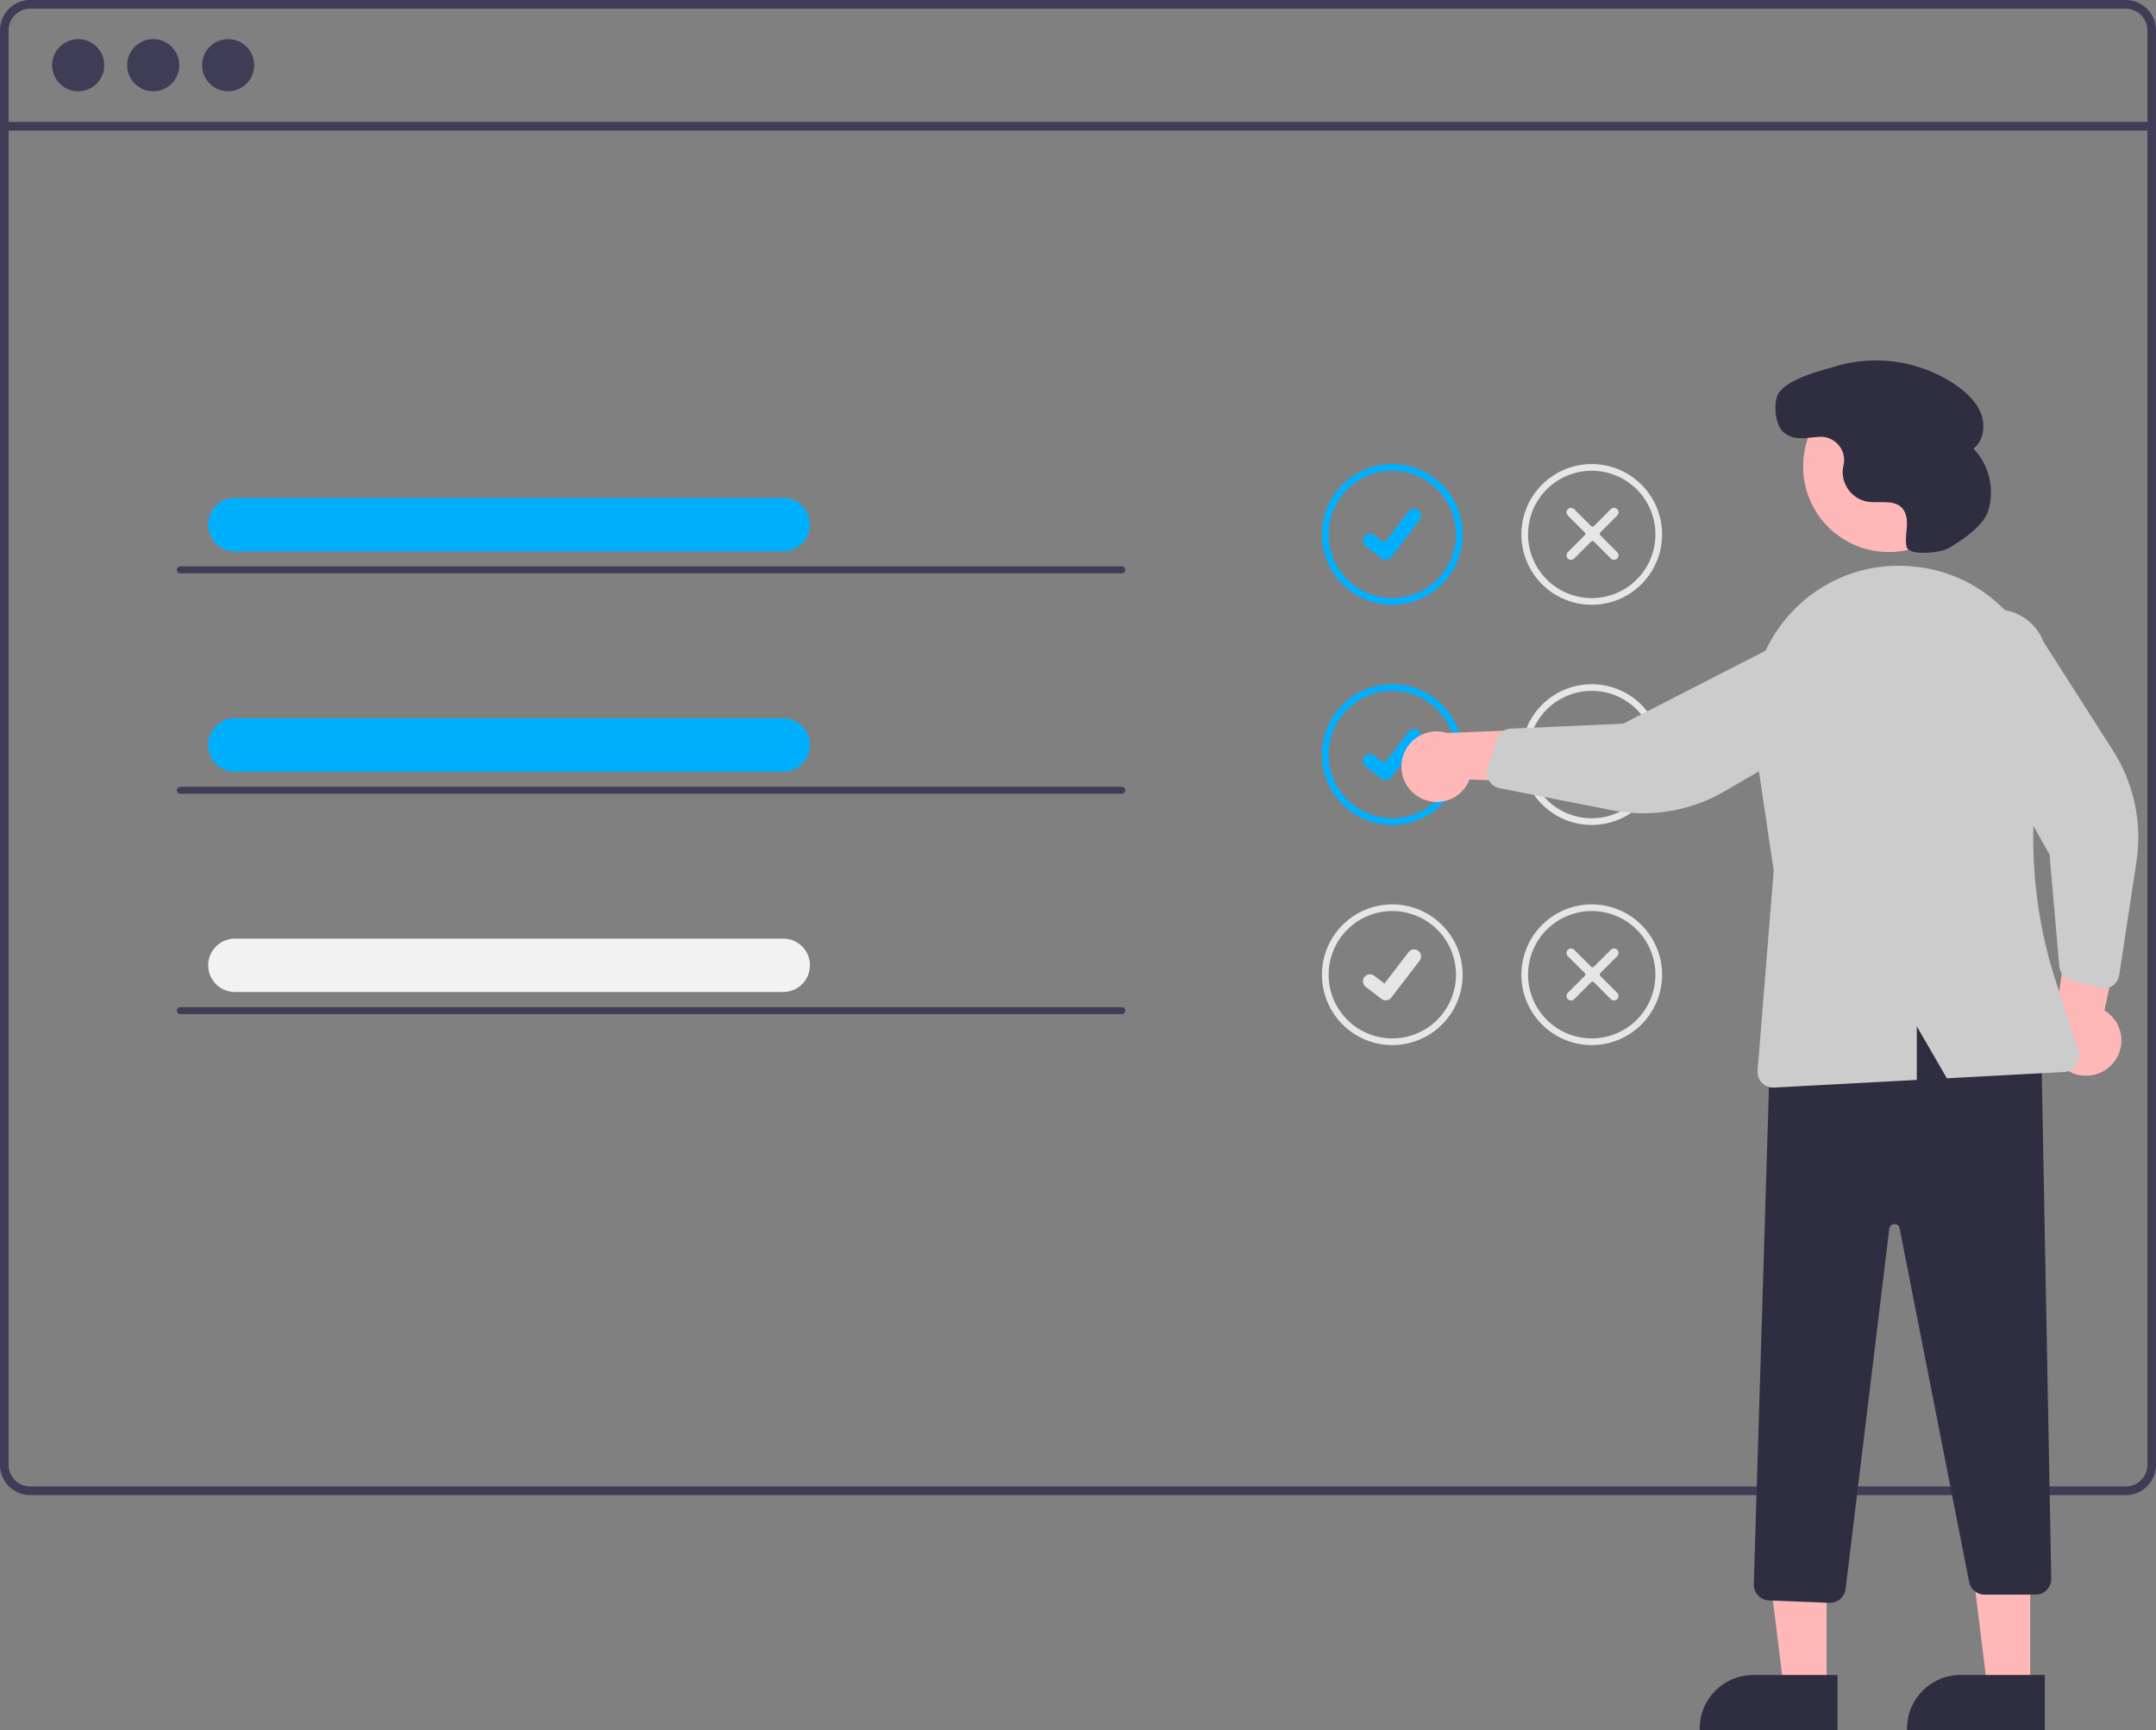<svg xmlns="http://www.w3.org/2000/svg" width="618.29" height="496.221" viewBox="0 0 618.29 496.221">
  <rect x="0" y="0" width="618.29" height="496.221" fill="#808080" stroke="none"/>
  <g id="offer" transform="translate(0 0)">
    <path id="Path_3" data-name="Path 3" d="M840.437,197.674H239.425a8.685,8.685,0,0,0-8.634,8.72v411.32a8.685,8.685,0,0,0,8.634,8.72H840.437a8.591,8.591,0,0,0,6.565-3.06,2.049,2.049,0,0,0,.188-.24,8.186,8.186,0,0,0,1.238-2.11,8.582,8.582,0,0,0,.653-3.31V206.394a8.687,8.687,0,0,0-8.644-8.72Zm6.179,420.04a6.219,6.219,0,0,1-1.02,3.42,6.4,6.4,0,0,1-2.337,2.12,6.074,6.074,0,0,1-2.822.69H239.425a6.207,6.207,0,0,1-6.169-6.23V206.394a6.207,6.207,0,0,1,6.169-6.23H840.437a6.209,6.209,0,0,1,6.179,6.231Z" transform="translate(-230.791 -197.674)" fill="#3f3d56"/>
    <rect id="Rectangle_1" data-name="Rectangle 1" width="615.797" height="2.493" transform="translate(1.243 34.949)" fill="#3f3d56"/>
    <circle id="Ellipse_1" data-name="Ellipse 1" cx="7.478" cy="7.478" r="7.478" transform="translate(14.953 11.218)" fill="#3f3d56"/>
    <circle id="Ellipse_2" data-name="Ellipse 2" cx="7.478" cy="7.478" r="7.478" transform="translate(36.454 11.218)" fill="#3f3d56"/>
    <circle id="Ellipse_3" data-name="Ellipse 3" cx="7.478" cy="7.478" r="7.478" transform="translate(57.954 11.218)" fill="#3f3d56"/>
    <path id="Path_4" data-name="Path 4" d="M633.6,373.035a20.174,20.174,0,1,1,20.174-20.174A20.174,20.174,0,0,1,633.6,373.035Zm0-38.436a18.262,18.262,0,1,0,18.262,18.262A18.262,18.262,0,0,0,633.6,334.6Z" transform="translate(-234.321 -199.604)" fill="#00b0ff"/>
    <path id="Path_395" data-name="Path 395" d="M631.7,360.192a1.993,1.993,0,0,1-1.2-.4l-.021-.016-4.517-3.455a2.007,2.007,0,0,1,2.442-3.186l2.925,2.243,6.913-9.019a2.006,2.006,0,0,1,2.813-.372h0l-.043.06.044-.06a2.009,2.009,0,0,1,.371,2.813l-8.131,10.6a2.008,2.008,0,0,1-1.6.783Z" transform="translate(-234.304 -199.678)" fill="#00b0ff"/>
    <path id="Path_5" data-name="Path 5" d="M691.328,373.035A20.174,20.174,0,1,1,711.5,352.861,20.174,20.174,0,0,1,691.328,373.035Zm0-38.436a18.262,18.262,0,1,0,18.262,18.262A18.262,18.262,0,0,0,691.328,334.6Z" transform="translate(-234.853 -199.604)" fill="#e6e6e6"/>
    <path id="Path_6" data-name="Path 6" d="M698.59,359.841a1.293,1.293,0,0,1-1.826,0L691.923,355a.576.576,0,0,0-.814,0l-4.841,4.841a1.291,1.291,0,0,1-1.826-1.826l4.841-4.841a.576.576,0,0,0,0-.814l-4.841-4.841a1.291,1.291,0,1,1,1.826-1.826l4.841,4.841a.576.576,0,0,0,.814,0l4.841-4.841a1.291,1.291,0,1,1,1.826,1.826l-4.841,4.841a.576.576,0,0,0,0,.814l4.841,4.841a1.293,1.293,0,0,1,0,1.826Z" transform="translate(-234.819 -199.675)" fill="#e6e6e6"/>
    <path id="Path_7" data-name="Path 7" d="M633.6,437.085a20.174,20.174,0,1,1,20.174-20.174A20.174,20.174,0,0,1,633.6,437.085Zm0-38.436a18.262,18.262,0,1,0,18.262,18.262A18.262,18.262,0,0,0,633.6,398.648Z" transform="translate(-234.321 -200.52)" fill="#00b0ff"/>
    <path id="Path_395-2" data-name="Path 395" d="M631.7,424.242a1.993,1.993,0,0,1-1.2-.4l-.021-.016-4.517-3.455a2.007,2.007,0,0,1,2.442-3.186l2.925,2.243,6.913-9.019a2.006,2.006,0,0,1,2.813-.372h0l-.043.06.044-.06a2.009,2.009,0,0,1,.371,2.813l-8.131,10.6a2.007,2.007,0,0,1-1.6.783Z" transform="translate(-234.304 -200.545)" fill="#00b0ff"/>
    <path id="Path_8" data-name="Path 8" d="M691.328,437.085A20.174,20.174,0,1,1,711.5,416.911a20.174,20.174,0,0,1-20.174,20.174Zm0-38.436a18.262,18.262,0,1,0,18.262,18.262,18.262,18.262,0,0,0-18.262-18.262Z" transform="translate(-234.853 -200.52)" fill="#e6e6e6"/>
    <path id="Path_9" data-name="Path 9" d="M698.59,423.891a1.293,1.293,0,0,1-1.826,0l-4.841-4.841a.576.576,0,0,0-.814,0l-4.841,4.841a1.291,1.291,0,0,1-1.826-1.826l4.841-4.841a.576.576,0,0,0,0-.814l-4.841-4.841a1.291,1.291,0,1,1,1.826-1.826l4.841,4.841a.576.576,0,0,0,.814,0l4.841-4.841a1.291,1.291,0,1,1,1.826,1.826l-4.841,4.841a.576.576,0,0,0,0,.814l4.841,4.841a1.293,1.293,0,0,1,0,1.826Z" transform="translate(-234.819 -200.543)" fill="#e6e6e6"/>
    <path id="Path_10" data-name="Path 10" d="M633.6,501.134a20.174,20.174,0,1,1,20.174-20.174A20.174,20.174,0,0,1,633.6,501.134Zm0-38.436a18.262,18.262,0,1,0,18.262,18.262A18.262,18.262,0,0,0,633.6,462.7Z" transform="translate(-234.321 -201.435)" fill="#e6e6e6"/>
    <path id="Path_395-3" data-name="Path 395" d="M631.7,488.291a1.993,1.993,0,0,1-1.2-.4l-.021-.016-4.517-3.455a2.007,2.007,0,0,1,2.442-3.186l2.925,2.243,6.913-9.019a2.006,2.006,0,0,1,2.813-.372h0l-.043.06.044-.06a2.009,2.009,0,0,1,.371,2.813l-8.131,10.6a2.007,2.007,0,0,1-1.6.783Z" transform="translate(-234.304 -201.412)" fill="#e6e6e6"/>
    <path id="Path_11" data-name="Path 11" d="M691.328,501.134A20.174,20.174,0,1,1,711.5,480.96a20.174,20.174,0,0,1-20.174,20.174Zm0-38.436A18.262,18.262,0,1,0,709.59,480.96,18.262,18.262,0,0,0,691.328,462.7Z" transform="translate(-234.853 -201.435)" fill="#e6e6e6"/>
    <path id="Path_12" data-name="Path 12" d="M698.59,487.94a1.293,1.293,0,0,1-1.826,0l-4.841-4.841a.576.576,0,0,0-.814,0l-4.841,4.841a1.291,1.291,0,0,1-1.826-1.826l4.841-4.841a.576.576,0,0,0,0-.814l-4.841-4.841a1.291,1.291,0,1,1,1.826-1.826l4.841,4.841a.576.576,0,0,0,.814,0l4.841-4.841a1.291,1.291,0,1,1,1.826,1.826l-4.841,4.841a.576.576,0,0,0,0,.814l4.841,4.841a1.293,1.293,0,0,1,0,1.826Z" transform="translate(-234.819 -201.411)" fill="#e6e6e6"/>
    <path id="Path_14" data-name="Path 14" d="M641.45,429.116a10.056,10.056,0,0,0,14.588-4.994l35.715,1.189-9.7-15.834-32.428,1.3a10.11,10.11,0,0,0-8.173,18.341Z" transform="translate(-234.619 -200.581)" fill="#ffb8b8"/>
    <path id="Path_15" data-name="Path 15" d="M842.824,506.476a10.056,10.056,0,0,0-2.363-15.237l7.425-34.955L830.6,463.063l-4.4,32.155a10.11,10.11,0,0,0,16.626,11.259Z" transform="translate(-236.951 -201.48)" fill="#ffb8b8"/>
    <path id="Path_16" data-name="Path 16" d="M528.369,490.974h-12.26l-5.832-47.288h18.094Z" transform="translate(-4.555 -6.637)" fill="#ffb8b8"/>
    <path id="Path_17" data-name="Path 17" d="M762.286,700.532H722.755v-.5a15.386,15.386,0,0,1,15.387-15.386h24.145Z" transform="translate(-235.323 -204.311)" fill="#2f2e41"/>
    <path id="Path_18" data-name="Path 18" d="M588.369,490.974h-12.26l-5.832-47.288h18.094Z" transform="translate(-6.16 -6.637)" fill="#ffb8b8"/>
    <path id="Path_19" data-name="Path 19" d="M822.286,700.532H782.755v-.5a15.386,15.386,0,0,1,15.387-15.386h24.145Z" transform="translate(-235.876 -204.311)" fill="#2f2e41"/>
    <path id="Path_20" data-name="Path 20" d="M760.437,663.956l-17.355-.694a4.514,4.514,0,0,1-4.318-4.634l4.889-160.379.319-.115c30.416-11,55.578-10.171,76.926,2.54l.239.143,2.929,156.2a4.5,4.5,0,0,1-4.5,4.585H804.934a4.51,4.51,0,0,1-4.416-3.632L780.583,556.563a1.5,1.5,0,0,0-2.961.109L765.084,660a4.525,4.525,0,0,1-4.469,3.957C760.556,663.959,760.5,663.958,760.437,663.956Z" transform="translate(-235.815 -204.311)" fill="#2f2e41"/>
    <circle id="Ellipse_4" data-name="Ellipse 4" cx="24.561" cy="24.561" r="24.561" transform="translate(517.089 109.191)" fill="#ffb8b8"/>
    <path id="Path_21" data-name="Path 21" d="M661.854,423.312a4.506,4.506,0,0,1,0-2.686l2.545-8.153a4.515,4.515,0,0,1,4.1-3.155l32.223-1.425L753,381.1a14.5,14.5,0,1,1,8.785,27.63l-32.038,18.583a46.373,46.373,0,0,1-32.2,5.4l-32.264-6.321a4.5,4.5,0,0,1-3-2.112,4.455,4.455,0,0,1-.428-.96Z" transform="translate(-235.23 -200.361)" fill="#ccc"/>
    <path id="Path_22" data-name="Path 22" d="M841.775,483.845a4.505,4.505,0,0,1-2.683.116l-8.255-2.195a4.515,4.515,0,0,1-3.326-3.959l-2.8-32.133-29-51.088a14.5,14.5,0,0,1,27.231-9.954l19.931,31.217a46.374,46.374,0,0,1,6.763,31.936l-4.941,32.5a4.5,4.5,0,0,1-1.982,3.087,4.453,4.453,0,0,1-.94.468Z" transform="translate(-236.951 -200.651)" fill="#ccc"/>
    <path id="Path_23" data-name="Path 23" d="M750.456,376.658a41.822,41.822,0,0,1,33.537-13.56q.616.038,1.227.086h0a41.734,41.734,0,0,1,30.16,16.647,42.362,42.362,0,0,1,7.525,34.144,132.361,132.361,0,0,0,3.5,67.876l6.589,20.459a4.5,4.5,0,0,1-4.042,5.872l-33.685,1.811-8.62-14.89v15.353l-40.941,2.2c-.082,0-.163.007-.243.007a4.5,4.5,0,0,1-4.484-4.861l4.627-57.382-5.8-38.973a42.09,42.09,0,0,1,10.657-34.791Z" transform="translate(-236.951 -200.766)" fill="#ccc"/>
    <path id="Path_24" data-name="Path 24" d="M794.39,356.488c-2.274,1.308-11.263,2.176-11.9-.368l-.014-.056c-.446-1.864-.076-3.811.052-5.723s-.059-4.013-1.362-5.419c-2.428-2.621-6.748-1.232-10.258-1.894a8.664,8.664,0,0,1-6.74-9.253c.05-.4.128-.8.216-1.193a6.673,6.673,0,0,0-6.927-8.081c-3.548.2-7.378,1.278-10.314-1.35-2.27-2.032-2.824-7.322-1.827-10.2,1.676-4.838,12.414-7.371,17.1-8.764a40.62,40.62,0,0,1,34.43,5.65c2.961,2.087,5.727,4.71,6.989,8.106s.653,7.68-2.193,9.922a18.332,18.332,0,0,1,4.246,17.806C804.484,350.2,797.775,354.54,794.39,356.488Z" transform="translate(-235.69 -199.224)" fill="#2f2e41"/>
    <path id="Path_25" data-name="Path 25" d="M455.413,357.747H298.152a7.648,7.648,0,0,1,0-15.3H455.413a7.648,7.648,0,0,1,0,15.3Z" transform="translate(-230.791 -199.638)" fill="#00b0ff"/>
    <path id="Path_26" data-name="Path 26" d="M552.5,364.27h-270a1,1,0,0,1,0-2h270a1,1,0,0,1,0,2Z" transform="translate(-230.791 -199.848)" fill="#3f3d56"/>
    <path id="Path_27" data-name="Path 27" d="M455.413,421.8H298.152a7.648,7.648,0,1,1,0-15.3H455.413a7.648,7.648,0,0,1,0,15.3Z" transform="translate(-230.791 -200.507)" fill="#00b0ff"/>
    <path id="Path_28" data-name="Path 28" d="M552.5,428.319h-270a1,1,0,0,1,0-2h270a1,1,0,0,1,0,2Z" transform="translate(-230.791 -200.693)" fill="#3f3d56"/>
    <path id="Path_29" data-name="Path 29" d="M455.413,485.847H298.152a7.648,7.648,0,1,1,0-15.3H455.413a7.648,7.648,0,1,1,0,15.3Z" transform="translate(-230.791 -201.375)" fill="#f2f2f2"/>
    <path id="Path_30" data-name="Path 30" d="M552.5,492.369h-270a1,1,0,0,1,0-2h270a1,1,0,0,1,0,2Z" transform="translate(-230.791 -201.539)" fill="#3f3d56"/>
  </g>
</svg>
